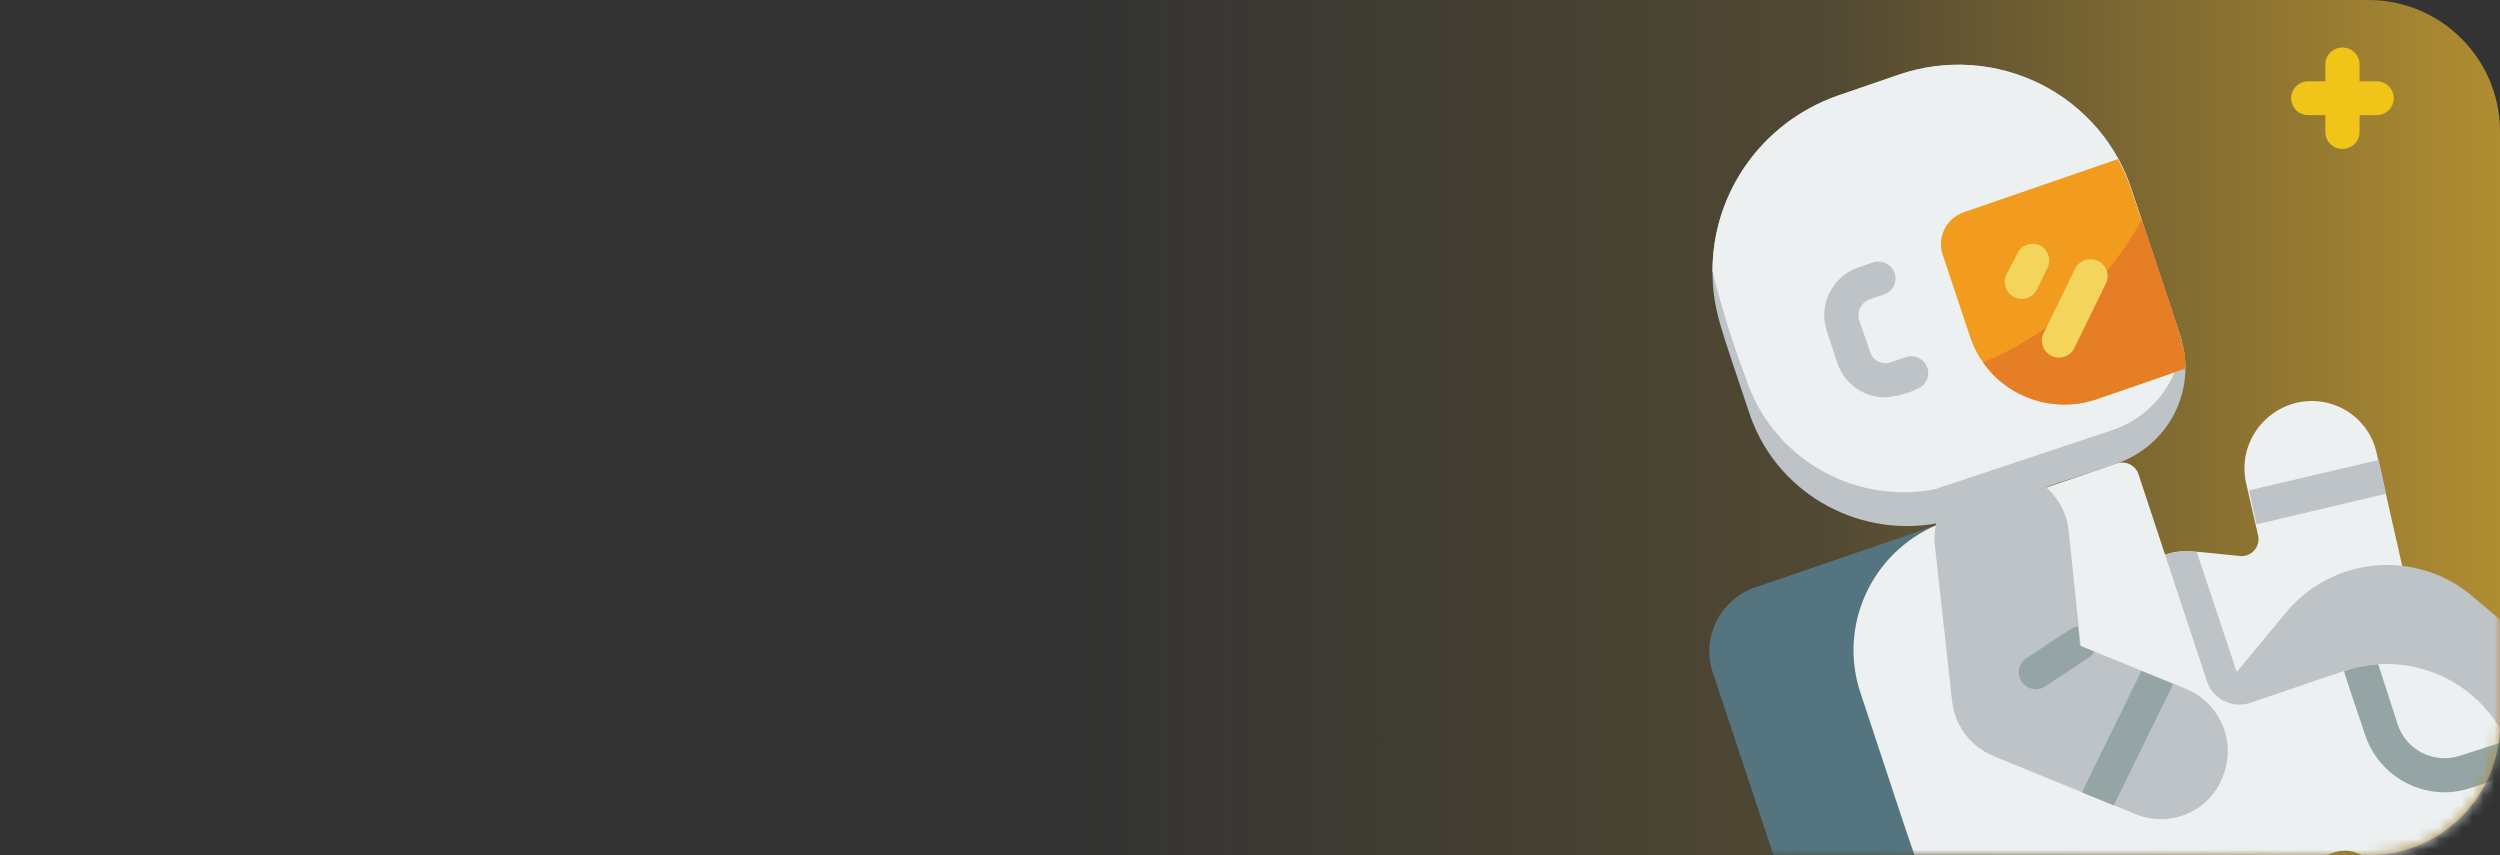 <svg width="228" height="78" viewBox="0 0 228 78" fill="none" xmlns="http://www.w3.org/2000/svg">
<rect x="0" y="0" width="228" height="78" fill="#333333" stroke="none"/>
<path d="M216 0H12C5.373 0 0 5.373 0 12V66C0 72.627 5.373 78 12 78H216C222.627 78 228 72.627 228 66V12C228 5.373 222.627 0 216 0Z" fill="url(#paint0_linear)"/>
<mask id="mask0" mask-type="alpha" maskUnits="userSpaceOnUse" x="0" y="0" width="228" height="78">
<path d="M216 0H12C5.373 0 0 5.373 0 12V66C0 72.627 5.373 78 12 78H216C222.627 78 228 72.627 228 66V12C228 5.373 222.627 0 216 0Z" fill="#F29C1F"/>
</mask>
<g mask="url(#mask0)">
<path d="M219.874 52.139L216.753 69.102L198.029 70.644L197.451 50.597C199.012 50.041 199.963 50.288 204.379 50.72C204.86 50.732 205.319 50.524 205.624 50.156C205.929 49.788 206.046 49.302 205.94 48.839L204.879 44.212C204.475 42.612 204.736 40.92 205.604 39.512C206.472 38.103 207.874 37.097 209.497 36.718C211.081 36.366 212.742 36.658 214.106 37.528C215.47 38.398 216.424 39.773 216.753 41.344L219.093 51.661L219.874 52.139Z" fill="#ECF0F1"/>
<path d="M218.641 58.862L216.753 69.102L198.029 70.644L197.451 50.597C198.379 50.287 199.368 50.197 200.338 50.335L204.707 63.443C217.642 58.94 217.112 59.032 218.641 58.862Z" fill="#BDC3C7"/>
<path d="M217.611 45.03C205.659 47.836 205.94 47.806 205.784 47.806L205.113 44.721C217.237 41.884 216.784 41.961 216.94 41.961L217.611 45.03Z" fill="#BDC3C7"/>
<path d="M229.236 69.241L234.915 62.363L225.553 54.436C223.102 52.318 219.88 51.283 216.637 51.575C213.394 51.866 210.414 53.458 208.389 55.978L201.711 64.028L229.236 69.241Z" fill="#BDC3C7"/>
<path d="M193.098 42.254L176.652 47.728C169.144 49.089 161.786 44.713 159.488 37.52C156.991 29.979 156.18 28.267 156.18 24.72C156.174 17.559 160.72 11.166 167.539 8.744L173.281 6.77C177.514 5.352 182.146 5.682 186.129 7.685C190.112 9.688 193.108 13.194 194.44 17.41L198.809 30.549C200.464 35.338 197.92 40.552 193.098 42.254Z" fill="#BDC3C7"/>
<path d="M198.98 31.135C198.712 34.782 196.297 37.93 192.817 39.17L176.371 44.644C168.863 46.005 161.505 41.629 159.207 34.435C157.997 31.261 156.986 28.017 156.18 24.72C156.174 17.559 160.72 11.166 167.539 8.744L173.281 6.77C177.514 5.352 182.146 5.682 186.129 7.685C190.112 9.688 193.108 13.194 194.44 17.41C198.216 28.76 198.887 30.734 198.98 31.135Z" fill="#ECF0F1"/>
<path d="M199.292 33.633C199.136 33.633 199.292 33.633 191.147 36.425C188.83 37.187 186.3 36.993 184.13 35.887C181.959 34.781 180.332 32.857 179.616 30.549L177.182 23.255C176.632 21.655 177.488 19.915 179.101 19.354L193.145 14.511C193.652 15.415 194.07 16.366 194.393 17.349C199.136 31.552 199.324 31.567 199.292 33.633Z" fill="#F29C1F"/>
<path d="M171.939 36.24C169.968 36.243 168.216 35.001 167.586 33.156L166.618 30.226C165.798 27.829 167.077 25.226 169.49 24.381L170.925 23.903C171.709 23.704 172.517 24.131 172.785 24.886C173.053 25.641 172.693 26.473 171.955 26.802L170.519 27.296C169.71 27.585 169.291 28.469 169.583 29.269L170.551 32.091C170.662 32.466 170.922 32.78 171.273 32.961C171.623 33.141 172.033 33.172 172.407 33.047L173.843 32.554C174.646 32.313 175.498 32.744 175.771 33.528C176.044 34.313 175.64 35.17 174.857 35.469C173.94 35.899 172.951 36.16 171.939 36.24Z" fill="#BDC3C7"/>
<path d="M176.62 47.898L160.034 53.588C156.819 54.723 155.123 58.199 156.226 61.391L162.047 78.91C162.532 80.442 163.622 81.716 165.069 82.444C166.517 83.172 168.2 83.293 169.739 82.78L175.481 80.806L176.62 47.898Z" fill="#547580"/>
<path d="M233.074 80.591L218.688 85.51L216.753 79.681C216.51 78.913 215.964 78.274 215.239 77.909C214.514 77.543 213.67 77.481 212.899 77.738L189.899 85.618C184.612 87.395 178.784 85.321 175.856 80.622C174.748 78.879 174.92 78.972 169.708 63.288C167.603 57.145 170.625 50.434 176.652 47.867L193.035 42.269C193.432 42.133 193.868 42.161 194.244 42.347C194.62 42.533 194.904 42.861 195.033 43.256L201.274 62.147C201.537 62.929 202.106 63.575 202.853 63.94C203.601 64.305 204.465 64.359 205.253 64.09C216.41 60.266 213.226 61.438 213.757 61.176C219.628 59.221 226.043 61.981 228.596 67.56C229.095 68.485 228.846 67.853 233.074 80.591Z" fill="#ECF0F1"/>
<path d="M229.673 70.367C225.584 71.77 224.601 72.263 222.916 72.263C219.614 72.228 216.705 70.111 215.692 67.005C214.787 64.275 213.773 61.345 213.773 61.191C214.78 60.846 215.83 60.639 216.893 60.574L218.656 66.018C219.01 67.16 219.817 68.113 220.892 68.659C221.968 69.205 223.221 69.298 224.367 68.917L228.596 67.56C229.025 68.468 229.385 69.406 229.673 70.367Z" fill="#95A5A5"/>
<path d="M213.632 13.586C212.77 13.586 212.072 12.896 212.072 12.044V5.875C212.072 5.024 212.77 4.333 213.632 4.333C214.494 4.333 215.192 5.024 215.192 5.875V12.044C215.192 12.896 214.494 13.586 213.632 13.586Z" fill="#F0C419"/>
<path d="M216.753 10.502H210.511C209.65 10.502 208.951 9.811 208.951 8.96C208.951 8.108 209.65 7.418 210.511 7.418H216.753C217.615 7.418 218.313 8.108 218.313 8.96C218.313 9.811 217.615 10.502 216.753 10.502Z" fill="#F0C419"/>
<path d="M202.71 70.844C202.142 72.349 200.982 73.562 199.495 74.207C198.007 74.852 196.319 74.874 194.814 74.268L181.785 68.948C179.693 68.065 178.252 66.127 178.025 63.89L176.464 49.779C176.096 46.448 178.486 43.435 181.848 42.994C183.489 42.8 185.14 43.271 186.425 44.299C187.709 45.327 188.518 46.826 188.666 48.453L189.759 58.909L199.37 62.826C202.517 64.144 204.006 67.719 202.71 70.844Z" fill="#BDC3C7"/>
<path d="M198.169 62.363C198.169 62.517 196.905 64.984 192.77 73.451L189.899 72.279C189.899 72.124 191.147 69.688 195.298 61.191L198.169 62.363Z" fill="#95A5A5"/>
<path d="M191.007 59.433C190.788 59.849 190.882 59.71 186.404 62.671C185.694 63.048 184.811 62.828 184.366 62.164C183.921 61.5 184.06 60.611 184.687 60.111C189.01 57.258 189.01 57.181 189.509 57.151L189.696 58.908L191.007 59.433Z" fill="#95A5A5"/>
<path d="M199.292 33.633C199.136 33.633 199.292 33.633 191.147 36.425C187.345 37.7 183.147 36.328 180.865 33.063C187.055 30.479 192.161 25.874 195.329 20.017C199.121 31.49 199.324 31.598 199.292 33.633Z" fill="#E57E25"/>
<path d="M184.391 27.264C183.856 27.263 183.36 26.991 183.075 26.544C182.79 26.096 182.757 25.536 182.987 25.059L183.985 23.101C184.167 22.732 184.489 22.45 184.882 22.317C185.274 22.184 185.704 22.211 186.076 22.391C186.792 22.779 187.084 23.646 186.747 24.381L185.795 26.339C185.551 26.893 185.002 27.254 184.391 27.264Z" fill="#F3D55B"/>
<path d="M187.777 32.616C187.242 32.614 186.746 32.342 186.461 31.895C186.176 31.448 186.143 30.887 186.373 30.41L189.228 24.55C189.461 24.038 189.957 23.692 190.522 23.646C191.088 23.599 191.635 23.86 191.95 24.328C192.265 24.794 192.298 25.394 192.037 25.892L189.181 31.737C188.923 32.272 188.377 32.614 187.777 32.616Z" fill="#F3D55B"/>
</g>
<defs>
<linearGradient id="paint0_linear" x1="0" y1="39" x2="228" y2="39" gradientUnits="userSpaceOnUse">
<stop offset="0.431" stop-color="#B08D31" stop-opacity="0"/>
<stop offset="0.73" stop-color="#B08D31" stop-opacity="0.237"/>
<stop offset="1" stop-color="#B08D31"/>
</linearGradient>
</defs>
</svg>
